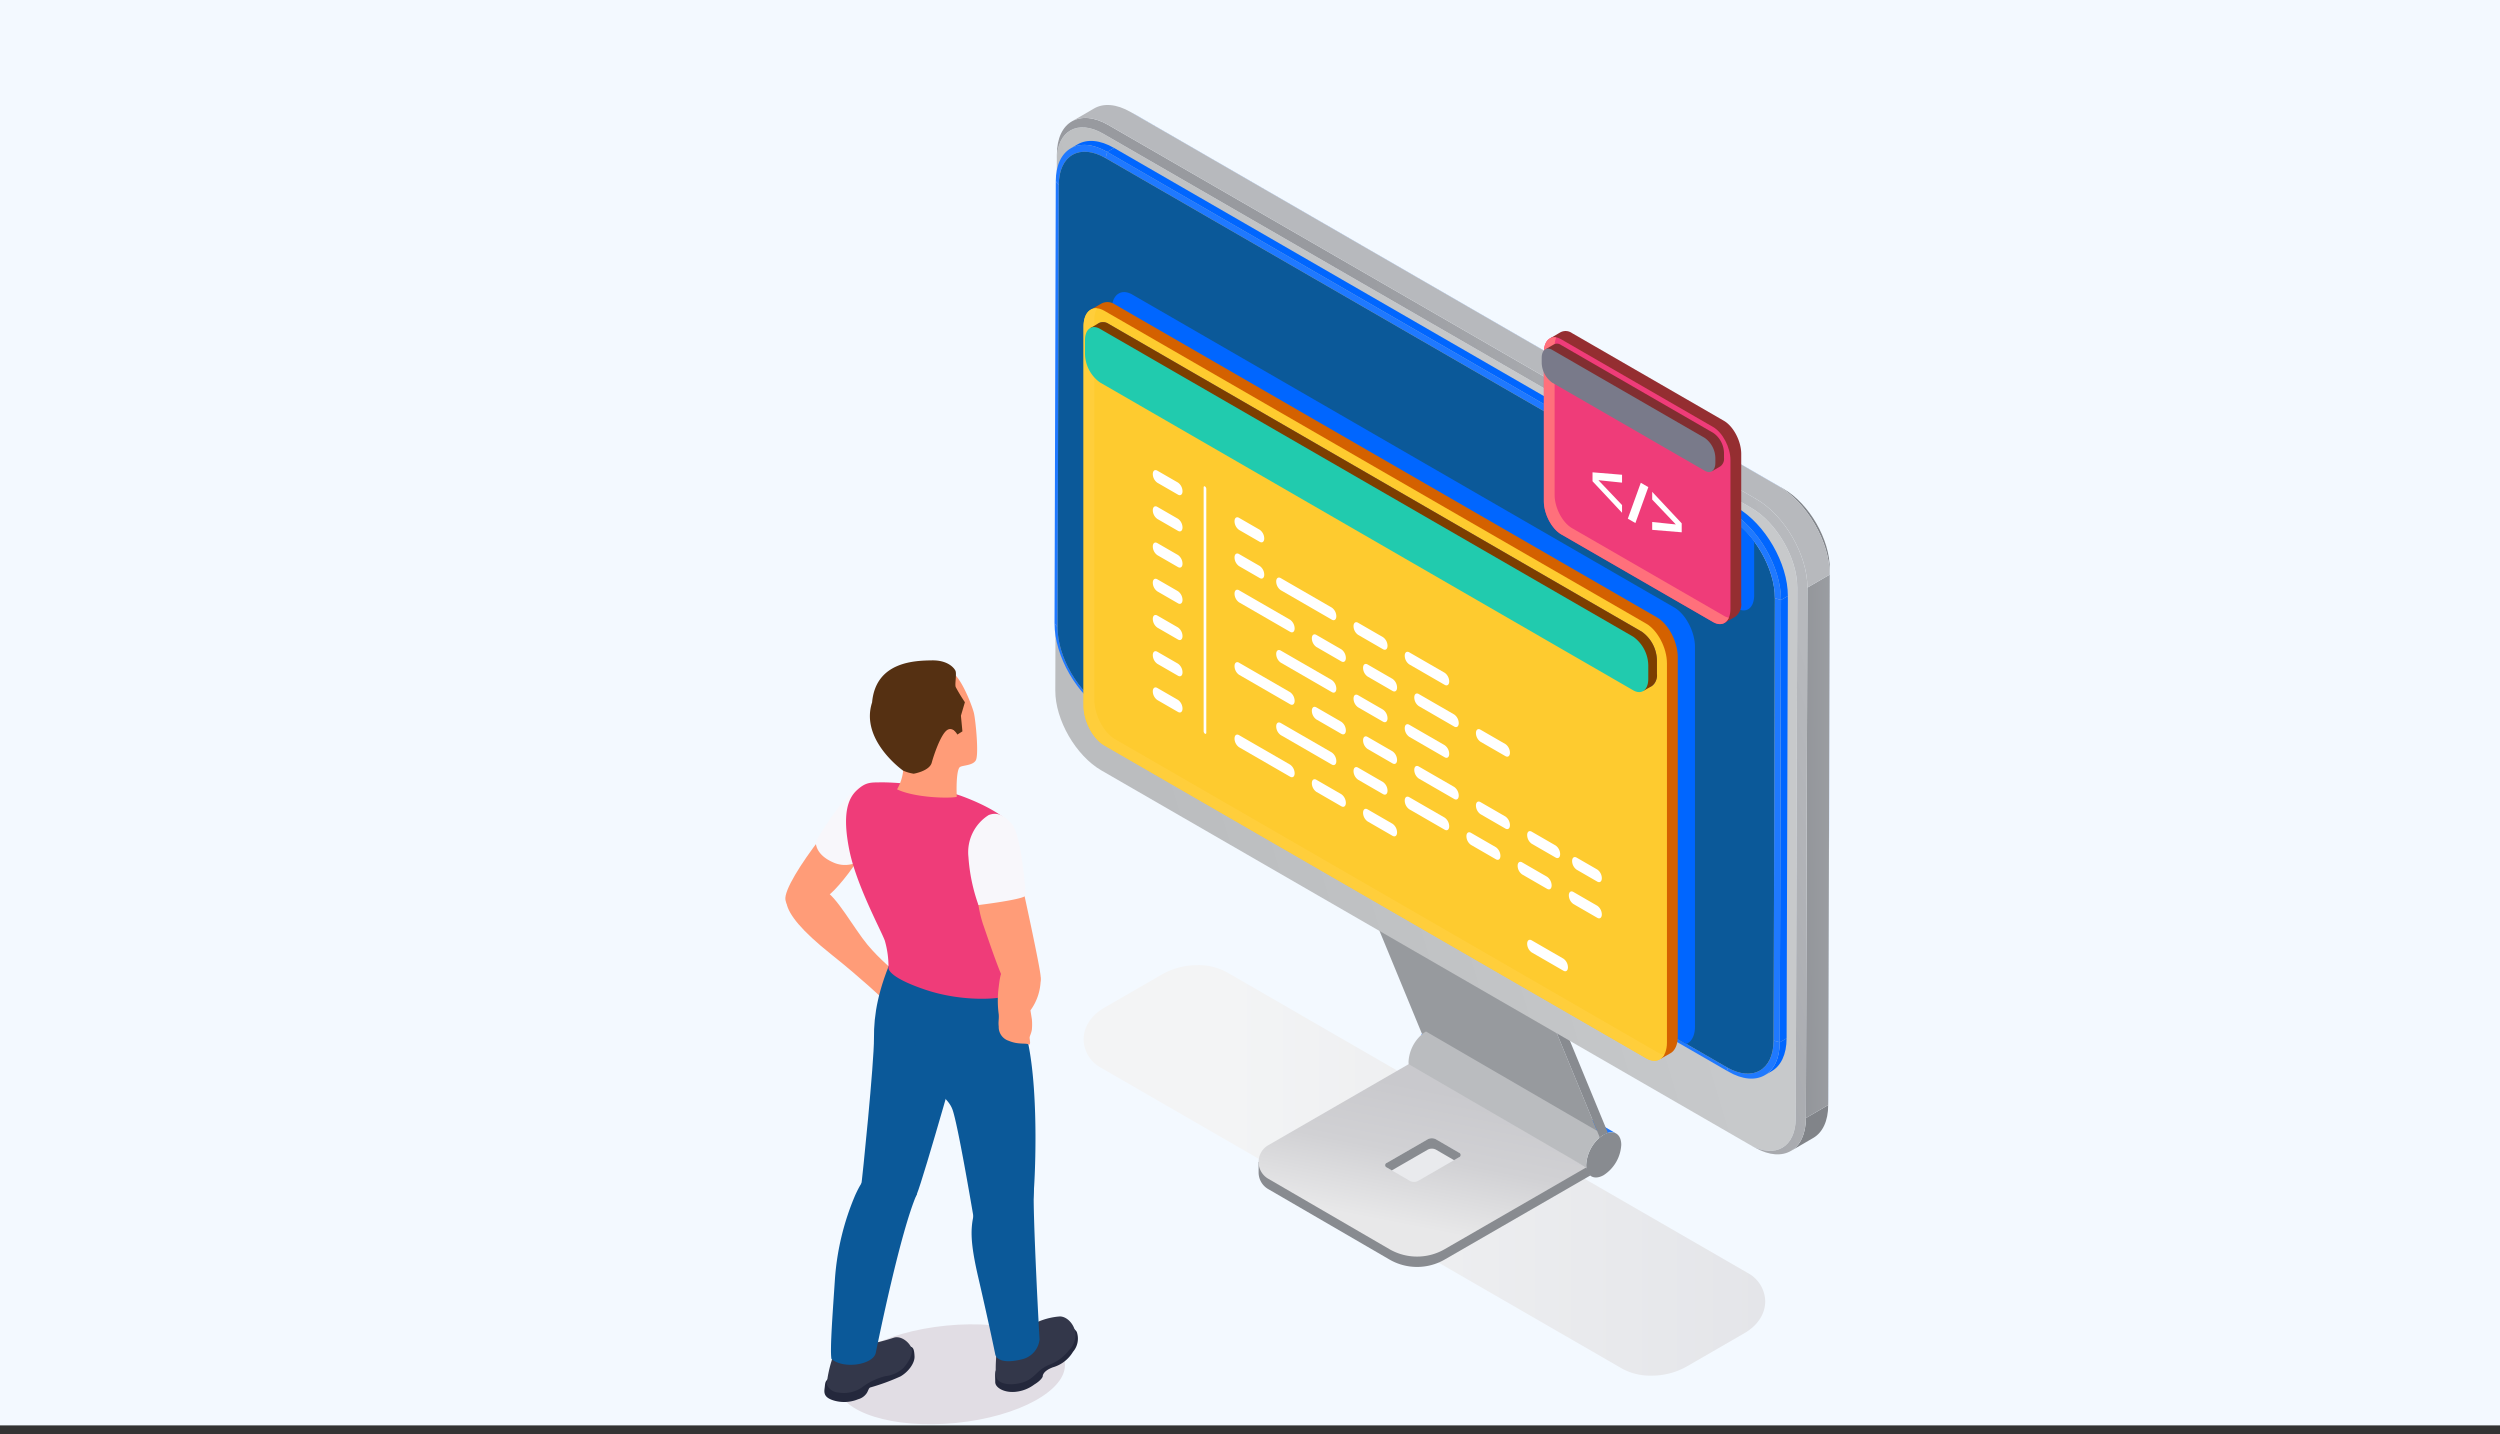 <svg xmlns="http://www.w3.org/2000/svg" xmlns:xlink="http://www.w3.org/1999/xlink" width="512" height="293.723" viewBox="0 0 512 293.723">
  <rect x="0" y="0" width="512" height="293.723" fill="#333333" stroke="none"/>
  <defs>
    <linearGradient id="linear-gradient" y1="0.5" x2="1" y2="0.5" gradientUnits="objectBoundingBox">
      <stop offset="0.214" stop-color="#f3f4f5"/>
      <stop offset="0.793" stop-color="#e8e9ec"/>
      <stop offset="1" stop-color="#e4e5e9"/>
    </linearGradient>
    <linearGradient id="linear-gradient-2" x1="0.36" y1="0.923" x2="0.619" y2="0.158" gradientUnits="objectBoundingBox">
      <stop offset="0.134" stop-color="#e8e8e9"/>
      <stop offset="0.58" stop-color="#d1d1d4"/>
      <stop offset="1" stop-color="#c9c9cd"/>
    </linearGradient>
    <linearGradient id="linear-gradient-3" x1="-4.568" y1="0.884" x2="5.568" y2="0.116" gradientUnits="objectBoundingBox">
      <stop offset="0.165" stop-color="#818489"/>
      <stop offset="1" stop-color="#b7b9bd"/>
    </linearGradient>
    <linearGradient id="linear-gradient-4" x1="0.082" y1="0.675" x2="0.918" y2="0.325" gradientUnits="objectBoundingBox">
      <stop offset="0.064" stop-color="#bbbdbf"/>
      <stop offset="0.74" stop-color="#c7c9cb"/>
    </linearGradient>
    <linearGradient id="linear-gradient-5" x1="0.399" y1="0.542" x2="0.917" y2="0.325" gradientUnits="objectBoundingBox">
      <stop offset="0.214" stop-color="#989a9f"/>
      <stop offset="1" stop-color="#b7b9bd"/>
    </linearGradient>
    <linearGradient id="linear-gradient-6" x1="0.254" y1="0.726" x2="0.76" y2="0.268" gradientUnits="objectBoundingBox">
      <stop offset="0" stop-color="#818489"/>
      <stop offset="0.433" stop-color="#b7b9bd"/>
    </linearGradient>
  </defs>
  <g id="Grupo_901591" data-name="Grupo 901591" transform="translate(-908 -410.413)">
    <rect id="Rectángulo_302280" data-name="Rectángulo 302280" width="512" height="291.92" transform="translate(908 410.413)" fill="#f3f9ff"/>
    <g id="Grupo_898079" data-name="Grupo 898079" transform="translate(1068.831 431.915)">
      <g id="Grupo_898070" data-name="Grupo 898070" transform="translate(55.134 0)">
        <path id="Trazado_625003" data-name="Trazado 625003" d="M265.434,479.68a11.983,11.983,0,0,1-5.99-1.452L152.806,416.661a6.721,6.721,0,0,1-3.617-5.831c0-2.581,1.554-4.959,4.267-6.523l11.892-6.865a14.544,14.544,0,0,1,7.185-1.828,11.989,11.989,0,0,1,5.99,1.452l106.638,61.567a6.727,6.727,0,0,1,3.617,5.834c0,2.578-1.557,4.956-4.27,6.52l-11.89,6.865A14.557,14.557,0,0,1,265.434,479.68Z" transform="translate(-143.225 -219.449)" fill="url(#linear-gradient)"/>
        <g id="Grupo_898048" data-name="Grupo 898048" transform="translate(41.794 135.786)">
          <g id="Grupo_898047" data-name="Grupo 898047" style="isolation: isolate">
            <g id="Grupo_898040" data-name="Grupo 898040" transform="translate(34.286 53.468)">
              <path id="Trazado_625004" data-name="Trazado 625004" d="M180.438,401.212l36.383,21.145a2.132,2.132,0,0,0-1.73-.117,4.025,4.025,0,0,0-.828.367l-36.383-21.142a3.862,3.862,0,0,1,.828-.369A2.144,2.144,0,0,1,180.438,401.212Z" transform="translate(-177.879 -400.97)" fill="#1f79ff"/>
            </g>
            <g id="Grupo_898041" data-name="Grupo 898041" transform="translate(33.351 54.394)">
              <path id="Trazado_625005" data-name="Trazado 625005" d="M213.88,422.74,177.5,401.6l.089-.247,36.383,21.144Z" transform="translate(-177.497 -401.349)" fill="#1f79ff"/>
            </g>
            <g id="Grupo_898042" data-name="Grupo 898042" transform="translate(67.091 74.612)">
              <path id="Trazado_625006" data-name="Trazado 625006" d="M194.88,410.114a4.026,4.026,0,0,1,.828-.367c1.586-.486,2.774.469,2.779,2.422a7.905,7.905,0,0,1-3.583,6.21c-1.251.721-2.356.621-3-.125a2.631,2.631,0,0,1-.574-1.449,4.384,4.384,0,0,1-.027-.486,7.994,7.994,0,0,1,2.644-5.523A5.757,5.757,0,0,1,194.88,410.114Z" transform="translate(-191.302 -409.622)" fill="#888b90"/>
            </g>
            <g id="Grupo_898043" data-name="Grupo 898043" transform="translate(11.609 1.461)">
              <path id="Trazado_625007" data-name="Trazado 625007" d="M226.815,453.766l-36.383-21.143L168.6,379.69l36.383,21.143Z" transform="translate(-168.6 -379.69)" fill="#979a9e"/>
            </g>
            <g id="Grupo_898044" data-name="Grupo 898044" transform="translate(30.706 53.962)">
              <path id="Trazado_625008" data-name="Trazado 625008" d="M213.847,430.829l-36.383-21.145a1.741,1.741,0,0,1-.447-.371,2.622,2.622,0,0,1-.574-1.452,4.359,4.359,0,0,1-.029-.484,8.016,8.016,0,0,1,2.647-5.526,5.634,5.634,0,0,1,.934-.68l36.383,21.142a5.762,5.762,0,0,0-.934.682,7.994,7.994,0,0,0-2.644,5.523,4.385,4.385,0,0,0,.027.486,2.631,2.631,0,0,0,.574,1.449A1.8,1.8,0,0,0,213.847,430.829Z" transform="translate(-176.414 -401.172)" fill="#babcbf"/>
            </g>
            <path id="Trazado_625009" data-name="Trazado 625009" d="M230.967,423.8l-36.383-19.019-28.753,16.6A3.931,3.931,0,0,0,164.4,422.8l-.547-.122v2.133a3.932,3.932,0,0,0,1.975,3.431l24.8,14.409a11.305,11.305,0,0,0,11.335.017l29.823-17.21Z" transform="translate(-163.85 -342.002)" fill="#888b90"/>
            <path id="Trazado_625010" data-name="Trazado 625010" d="M194.585,403.909l-28.753,16.6a3.967,3.967,0,0,0-.007,6.865l24.8,14.412a11.311,11.311,0,0,0,11.335.017l29.012-16.751Z" transform="translate(-163.85 -343.258)" fill="url(#linear-gradient-2)"/>
            <g id="Grupo_898045" data-name="Grupo 898045" transform="translate(47.991 21.145)">
              <path id="Trazado_625011" data-name="Trazado 625011" d="M184.929,387.744l22.086,53.529c-.288.144-.565.266-.85.43a5.755,5.755,0,0,0-.934.682l.088-.249L183.487,389.2Z" transform="translate(-183.487 -387.744)" fill="#888b90"/>
            </g>
            <g id="Grupo_898046" data-name="Grupo 898046" transform="translate(11.609)">
              <path id="Trazado_625012" data-name="Trazado 625012" d="M204.983,401.7,168.6,380.553l1.442-1.461,36.383,21.143Z" transform="translate(-168.6 -379.092)" fill="#1f79ff"/>
            </g>
          </g>
        </g>
        <g id="Grupo_898049" data-name="Grupo 898049" transform="translate(15.587 1.439)">
          <path id="Trazado_625013" data-name="Trazado 625013" d="M153.127,324.12l1.044.577,132.709,76.62-1.044-.577Z" transform="translate(-153.127 -324.12)" fill="#1f79ff"/>
        </g>
        <g id="Grupo_898050" data-name="Grupo 898050" transform="translate(15.356 1.31)">
          <path id="Trazado_625014" data-name="Trazado 625014" d="M153.032,324.067l1.066.589c.071.037.139.078.21.117l-1.044-.577C153.186,324.153,153.11,324.109,153.032,324.067Z" transform="translate(-153.032 -324.067)" fill="#1f79ff"/>
        </g>
        <g id="Grupo_898051" data-name="Grupo 898051" transform="translate(150.824 204.817)">
          <path id="Trazado_625015" data-name="Trazado 625015" d="M213.028,414.071l-4.565,2.654c1.884-1.095,3.052-3.424,3.062-6.733l4.568-2.654C216.083,410.647,214.915,412.976,213.028,414.071Z" transform="translate(-208.463 -407.338)" fill="#818489"/>
        </g>
        <g id="Grupo_898052" data-name="Grupo 898052" transform="translate(158.454 94.983)">
          <path id="Trazado_625016" data-name="Trazado 625016" d="M211.893,363.6l.016-1.2-.308,108.63-.016,1.2Z" transform="translate(-211.585 -362.396)" fill="#1f79ff"/>
        </g>
        <g id="Grupo_898053" data-name="Grupo 898053" transform="translate(153.887 96.187)">
          <path id="Trazado_625017" data-name="Trazado 625017" d="M210.024,365.543l4.567-2.654-.308,108.63-4.567,2.654Z" transform="translate(-209.716 -362.889)" fill="url(#linear-gradient-3)"/>
        </g>
        <g id="Grupo_898054" data-name="Grupo 898054" transform="translate(148.297 78.059)">
          <path id="Trazado_625018" data-name="Trazado 625018" d="M207.429,355.471l1.044.577c5.225,3.016,9.456,10.338,9.436,16.347l-.015,1.2C217.913,366.933,213.223,358.819,207.429,355.471Z" transform="translate(-207.429 -355.471)" fill="#818489"/>
        </g>
        <g id="Grupo_898055" data-name="Grupo 898055" transform="translate(0.162 4.589)">
          <path id="Trazado_625019" data-name="Trazado 625019" d="M289.332,403.326c5.225,3.016,9.455,10.338,9.438,16.347L298.462,528.3c-.017,6-4.274,8.432-9.5,5.413L156.253,457.1c-5.225-3.016-9.456-10.343-9.438-16.347l.308-108.63c.017-6.01,4.274-8.432,9.5-5.413Z" transform="translate(-146.815 -325.409)" fill="url(#linear-gradient-4)"/>
        </g>
        <path id="Trazado_625020" data-name="Trazado 625020" d="M290.2,402.676,157.491,326.057c-5.8-3.346-10.516-.662-10.536,6l-.015,1.2c.017-6.01,4.274-8.432,9.5-5.413L289.15,404.47c5.225,3.016,9.455,10.338,9.438,16.347l-.308,108.629c-.017,5.924-4.162,8.366-9.292,5.533q.535.293,1.066.589c5.692,3.143,10.286.438,10.3-6.134l.308-108.63C300.685,414.138,296,406.021,290.2,402.676Z" transform="translate(-146.471 -321.963)" fill="url(#linear-gradient-5)"/>
        <path id="Trazado_625021" data-name="Trazado 625021" d="M292.949,401.59,160.237,324.97c-2.916-1.684-5.56-1.84-7.471-.731l-4.565,2.654c1.909-1.11,4.553-.953,7.471.731l132.709,76.619c5.8,3.346,10.484,11.462,10.465,18.129l4.568-2.654C303.434,413.052,298.744,404.938,292.949,401.59Z" transform="translate(-144.652 -323.531)" fill="url(#linear-gradient-6)"/>
        <g id="Grupo_898056" data-name="Grupo 898056" transform="translate(0 106.205)">
          <path id="Trazado_625022" data-name="Trazado 625022" d="M156.9,384.22l.318.894c-5.8-3.346-10.484-11.46-10.465-18.126l.621.731C147.353,373.785,151.622,381.175,156.9,384.22Z" transform="translate(-146.749 -366.988)" fill="#1f79ff"/>
        </g>
        <g id="Grupo_898057" data-name="Grupo 898057" transform="translate(0 15.612)">
          <path id="Trazado_625023" data-name="Trazado 625023" d="M147.37,421.243l-.621-.731.257-90.592.621.731Z" transform="translate(-146.749 -329.919)" fill="#1f79ff"/>
        </g>
        <g id="Grupo_898058" data-name="Grupo 898058" transform="translate(3.322 7.356)">
          <path id="Trazado_625024" data-name="Trazado 625024" d="M148.108,328.064l1.4-.814c1.911-1.11,4.553-.953,7.471.731l-1.4.814C152.661,327.11,150.017,326.954,148.108,328.064Z" transform="translate(-148.108 -326.541)" fill="#06f"/>
        </g>
        <g id="Grupo_898059" data-name="Grupo 898059" transform="translate(0.257 8.171)">
          <path id="Trazado_625025" data-name="Trazado 625025" d="M147.475,335.046l-.621-.731c.02-6.66,4.739-9.348,10.533-6l-.325,1.271C151.788,326.536,147.492,328.985,147.475,335.046Z" transform="translate(-146.854 -326.874)" fill="#1f79ff"/>
        </g>
        <g id="Grupo_898060" data-name="Grupo 898060" transform="translate(10.147 123.436)">
          <path id="Trazado_625026" data-name="Trazado 625026" d="M278.434,447.67l.318.9L151.219,374.935l-.319-.9Z" transform="translate(-150.901 -374.039)" fill="#1f79ff"/>
        </g>
        <g id="Grupo_898061" data-name="Grupo 898061" transform="translate(145.472 191.146)">
          <path id="Trazado_625027" data-name="Trazado 625027" d="M207.673,408.479l-1.4.816c1.884-1.1,3.052-3.426,3.06-6.738l1.4-.814C210.726,405.056,209.558,407.385,207.673,408.479Z" transform="translate(-206.273 -401.744)" fill="#06f"/>
        </g>
        <g id="Grupo_898062" data-name="Grupo 898062" transform="translate(137.681 191.603)">
          <path id="Trazado_625028" data-name="Trazado 625028" d="M212.672,401.931l1.263.357c-.017,6.667-4.731,9.353-10.533,6l-.318-.9C208.364,410.443,212.655,408,212.672,401.931Z" transform="translate(-203.085 -401.931)" fill="#1f79ff"/>
        </g>
        <g id="Grupo_898063" data-name="Grupo 898063" transform="translate(148.533 100.553)">
          <path id="Trazado_625029" data-name="Trazado 625029" d="M207.782,365.49l1.4-.815-.257,90.592-1.4.815Z" transform="translate(-207.525 -364.675)" fill="#06f"/>
        </g>
        <g id="Grupo_898064" data-name="Grupo 898064" transform="translate(147.269 101.011)">
          <path id="Trazado_625030" data-name="Trazado 625030" d="M207.265,364.862l1.264.358-.257,90.592-1.264-.357Z" transform="translate(-207.008 -364.862)" fill="#1f79ff"/>
        </g>
        <g id="Grupo_898065" data-name="Grupo 898065" transform="translate(10.466 9.609)">
          <path id="Trazado_625031" data-name="Trazado 625031" d="M151.031,328.733l.325-1.27,127.533,73.632-.325,1.27Z" transform="translate(-151.031 -327.463)" fill="#1f79ff"/>
        </g>
        <g id="Grupo_898066" data-name="Grupo 898066" transform="translate(10.791 8.795)">
          <path id="Trazado_625032" data-name="Trazado 625032" d="M151.164,327.944l1.4-.815L280.1,400.761l-1.4.815Z" transform="translate(-151.164 -327.13)" fill="#06f"/>
        </g>
        <path id="Trazado_625033" data-name="Trazado 625033" d="M284.38,402.388l-127.533-73.63c-5.274-3.048-9.57-.6-9.587,5.465L147,424.813c-.017,6.066,4.252,13.456,9.526,16.5l127.533,73.633c5.279,3.05,9.57.6,9.587-5.465l.257-90.591C293.926,412.828,289.662,405.435,284.38,402.388Z" transform="translate(-146.382 -317.877)" fill="#0b5999"/>
        <path id="Trazado_625034" data-name="Trazado 625034" d="M222.667,369.342l-32.924-19.009v12.831c0,2.617,1.591,5.66,3.556,6.794l31.1,17.958c1.965,1.134,3.556-.068,3.556-2.688V374.242A18.054,18.054,0,0,0,222.667,369.342Z" transform="translate(-84.669 -284.831)" fill="#06f"/>
        <path id="Trazado_625035" data-name="Trazado 625035" d="M266.763,403.8,155.78,339.721c-2.346-1.356-4.248.083-4.248,3.209v77.692a10.758,10.758,0,0,0,1.774,5.621l115.93,66.931c1.073-.408,1.774-1.676,1.774-3.573v-77.69C271.01,408.783,269.109,405.149,266.763,403.8Z" transform="translate(-139.842 -300.892)" fill="#06f"/>
        <g id="Grupo_898067" data-name="Grupo 898067" transform="translate(137.999 83.24)">
          <path id="Trazado_625036" data-name="Trazado 625036" d="M203.215,358.862l.325-1.271c5.8,3.351,10.484,11.469,10.467,18.129l-1.266-.357C212.761,369.3,208.5,361.909,203.215,358.862Z" transform="translate(-203.215 -357.591)" fill="#1f79ff"/>
        </g>
        <g id="Grupo_898068" data-name="Grupo 898068" transform="translate(138.324 82.426)">
          <path id="Trazado_625037" data-name="Trazado 625037" d="M203.348,358.072l1.4-.814c5.8,3.35,10.484,11.467,10.465,18.126l-1.4.816C213.832,369.541,209.15,361.422,203.348,358.072Z" transform="translate(-203.348 -357.258)" fill="#06f"/>
        </g>
        <g id="Grupo_898069" data-name="Grupo 898069" transform="translate(67.726 211.616)">
          <path id="Trazado_625038" data-name="Trazado 625038" d="M174.8,415.159a.5.5,0,0,0,0,.953l4.734,2.749a1.807,1.807,0,0,0,1.645,0l8.388-4.841a.5.5,0,0,0,0-.953l-4.734-2.749a1.807,1.807,0,0,0-1.645,0Z" transform="translate(-174.461 -410.12)" fill="#e9eaed"/>
        </g>
        <path id="Trazado_625039" data-name="Trazado 625039" d="M174.8,416.112l1.014.589,7.378-4.26a1.807,1.807,0,0,1,1.645,0l3.72,2.16,1.009-.582a.5.5,0,0,0,0-.953l-4.734-2.749a1.807,1.807,0,0,0-1.645,0l-8.388,4.841A.5.5,0,0,0,174.8,416.112Z" transform="translate(-106.735 -198.504)" fill="#888b90"/>
      </g>
      <g id="Grupo_898072" data-name="Grupo 898072" transform="translate(0 113.735)">
        <ellipse id="Elipse_6320" data-name="Elipse 6320" cx="23.414" cy="10.018" rx="23.414" ry="10.018" transform="translate(9.665 138.547) rotate(-5.636)" fill="#e1dde4"/>
        <g id="Grupo_898071" data-name="Grupo 898071">
          <path id="Trazado_625040" data-name="Trazado 625040" d="M142.2,434.694c-.579.23-.406,1.527-.406,2.669s1.8,2.18,4,2.006a7.6,7.6,0,0,0,3.993-1.508c1.508-.907,1.733-1.635,1.733-1.635s-.142-1.053,2.05-1.882a7.044,7.044,0,0,0,4.15-3.184,4.127,4.127,0,0,0,.819-3.927c-.188-.75-1.786-1.481-2.19-1.391S142.2,434.694,142.2,434.694Z" transform="translate(-98.801 -289.548)" fill="#24283c"/>
          <path id="Trazado_625041" data-name="Trazado 625041" d="M148.049,427.5A13.894,13.894,0,0,1,155,425.051c1.422.042,2.828,1.53,3.121,3.246a4.44,4.44,0,0,1-1.361,3.749,9.188,9.188,0,0,1-4.128,2.974c-2.49,1.046-2.825,2.911-5.548,3.622s-4.734.064-5.11-1.046.042-6.156.188-6.43S148.049,427.5,148.049,427.5Z" transform="translate(-98.729 -290.683)" fill="#33374a"/>
          <path id="Trazado_625042" data-name="Trazado 625042" d="M132.047,389.364c-3.937-.046-8.194.2-7.74,2.569s3.05,5.636,9.206,10.538,10.514,9.057,10.514,9.057,5.359-2.4,3.6-4.326-4.064-3.548-6.745-6.758S134.351,390.207,132.047,389.364Z" transform="translate(-124.067 -342.216)" fill="#ff9c78"/>
          <path id="Trazado_625043" data-name="Trazado 625043" d="M131.416,384.955c-3.981,5.152-7.539,10.763-7.2,12.691s2.847,2.385,4.189,2.05,3.309-1.843,5.11-3.392,5.78-6.66,6.115-8.251S131.416,384.955,131.416,384.955Z" transform="translate(-124.189 -348.575)" fill="#ff9c78"/>
          <path id="Trazado_625044" data-name="Trazado 625044" d="M136.972,380.442c-4.184.975-10.216,11.741-10.216,11.741s-.376,2.639,3.688,4.355a5.8,5.8,0,0,0,6.7-1.591Z" transform="translate(-120.495 -355.092)" fill="#f8f7fb"/>
          <path id="Trazado_625045" data-name="Trazado 625045" d="M137.316,399.168c-3.3,7.381-4.177,12.554-4.135,17.413s-2.388,28.9-2.639,30.41,9.944,5.113,11.411,1.554,9.7-32.8,9.7-32.8l-3.685-24.293Z" transform="translate(-115.023 -339.197)" fill="#0b5999"/>
          <path id="Trazado_625046" data-name="Trazado 625046" d="M128.343,434.143c-.785.525-.7.966-.826,1.906s-.208,1.945,1.848,2.566a7.489,7.489,0,0,0,5.01-.249,3.086,3.086,0,0,0,1.713-1.178c.33-.44.428-1.107.772-1.232a43.171,43.171,0,0,0,6.2-2.273c1.645-.951,2.925-2.742,2.869-4.081s-.235-2-1.022-2.028S128.343,434.143,128.343,434.143Z" transform="translate(-119.462 -287.037)" fill="#24283c"/>
          <path id="Trazado_625047" data-name="Trazado 625047" d="M136.1,428.249a40.47,40.47,0,0,0,5.174-1.317c1.549-.609,3.351.921,3.749,2.114s-.672,2.974-1.7,4.084a6.49,6.49,0,0,1-3.644,1.633,13.113,13.113,0,0,0-4.775,2.283,6.477,6.477,0,0,1-4.839,1.068,2.754,2.754,0,0,1-2.407-1.674,25.366,25.366,0,0,1,1.173-5.34c.354-.88,2.512-2.515,2.512-2.515Z" transform="translate(-119.182 -288.164)" fill="#33374a"/>
          <path id="Trazado_625048" data-name="Trazado 625048" d="M137.029,413.08c-1.674,1.256-2.092.249-4.02,4.438a53.246,53.246,0,0,0-4.189,17.34c-.418,6.452-1.044,14.295-.709,16.257,2.486,2.192,8.578,1.193,9.082-1.256s5.071-24.921,8.4-32.46C144.021,412.183,137.029,413.08,137.029,413.08Z" transform="translate(-118.663 -308.051)" fill="#0b5999"/>
          <path id="Trazado_625049" data-name="Trazado 625049" d="M138.305,398.132c-3.011,9.465-4.267,12.9-2.424,18.933s5.863,6.784,6.953,10.052,3.685,18.513,4.272,21.946,8.378,2.346,9.382,1.09,2.515-2.263,2.85-5.193,1.2-20.385-1.007-31.331a172.414,172.414,0,0,0-5.025-19.265Z" transform="translate(-108.551 -334.99)" fill="#0b5999"/>
          <path id="Trazado_625050" data-name="Trazado 625050" d="M141.44,416.229c-1.508,5.467-2.634,6.9-.31,16.953s3.514,15.9,3.514,15.9.24,2.351,5.54,1.024a4.678,4.678,0,0,0,3.539-4.091c-.061-.442-1.408-25.769-1.178-30.351S141.44,416.229,141.44,416.229Z" transform="translate(-101.649 -306.972)" fill="#0b5999"/>
          <path id="Trazado_625051" data-name="Trazado 625051" d="M163.9,420.377c.169,2.766-1.884,3.268-2.261,3.729s-8.168,1.339-16.125-1.342-7.54-4.482-7.54-4.482a19.367,19.367,0,0,0-.755-5.57c-.8-2.178-5.863-11.435-7.288-18.64s-.335-10.428,1.591-12.188,2.891-1.549,5.4-1.591a52.438,52.438,0,0,1,15.79,2.723c6.032,2.178,10.179,4.983,10.22,6.156S163.9,420.377,163.9,420.377Z" transform="translate(-116.84 -355.308)" fill="#ef3c79"/>
          <path id="Trazado_625052" data-name="Trazado 625052" d="M143.692,395.409c-1.012,2.358-1.132,1.843-1.508,4.986a20.824,20.824,0,0,0,0,5.57c.086,1.046-.125,1.425,0,2.512a2.952,2.952,0,0,0,2.075,2.933c1.862.8,3.412.418,4,.711s.252-.963.252-1.339.335-.838.462-1.676a11.178,11.178,0,0,0,0-2.136l-.293-1.8a10.9,10.9,0,0,0,2.094-6.239C150.644,395.578,143.692,395.409,143.692,395.409Z" transform="translate(-98.477 -333.481)" fill="#ff9c78"/>
          <path id="Trazado_625053" data-name="Trazado 625053" d="M140.257,389.816a25.61,25.61,0,0,0,1.215,6.865c1.129,3.224,3.81,11.349,4.9,12.564s3.769,1.508,4.817,1.173a2.791,2.791,0,0,0,2.094-2.93c-.044-1.8-3.644-18.095-3.688-18.388S140.257,389.816,140.257,389.816Z" transform="translate(-100.988 -342.668)" fill="#ff9c78"/>
          <path id="Trazado_625054" data-name="Trazado 625054" d="M134.687,388.322a9.85,9.85,0,0,1-1.132,6.816c3.676,1.76,10.807,1.884,12.222,1.54-.127-3.363.125-5.624.6-6.063s2.639-.283,3.3-1.413-.029-8.106-.376-9.646-3.14-8.8-5.184-8.544S133.36,382.584,134.687,388.322Z" transform="translate(-110.665 -368.717)" fill="#ff9c78"/>
          <path id="Trazado_625055" data-name="Trazado 625055" d="M150.229,384.615l-1.036.655s-.973-1.816-2.2-.843-2.576,4.868-3.048,6.6-3.7,2.263-3.7,2.263a8.682,8.682,0,0,1-2.168-.638c-.472-.337-8.8-6.462-6.347-13.969.755-8.483,9.016-8.546,12.22-8.607s4.524,1.476,4.839,2.1-.156,2.764.064,3.36a35.556,35.556,0,0,0,1.884,3.111l-.816,2.764Z" transform="translate(-113.956 -370.069)" fill="#553012"/>
          <path id="Trazado_625056" data-name="Trazado 625056" d="M139.483,377.661c-.178-1.371-.376-2.1-1.109-1.6s-.723,2.358-.379,3.016,1.342,2.053,1.655,1.112A5.326,5.326,0,0,0,139.483,377.661Z" transform="translate(-104.582 -361.649)" fill="#ff9c78"/>
          <path id="Trazado_625057" data-name="Trazado 625057" d="M143.7,383.184a8.989,8.989,0,0,0-4.145,8.585,36.574,36.574,0,0,0,2.053,9.844s9.717-1.173,9.675-2.011-.755-11.433-2.681-14.407C146.764,383.059,145.339,382.556,143.7,383.184Z" transform="translate(-102.05 -351.496)" fill="#f8f7fb"/>
        </g>
      </g>
      <g id="Grupo_898074" data-name="Grupo 898074" transform="translate(61.083 40.362)">
        <path id="Trazado_625058" data-name="Trazado 625058" d="M265.695,404.628,154.712,340.551a2.694,2.694,0,0,0-2.815-.193l0,0-2.067,1.2.755.992a6.235,6.235,0,0,0-.115,1.215v77.69c0,3.128,1.9,6.762,4.248,8.116l110.531,63.813,1.232,1.62,1.933-1.1h0c.936-.5,1.535-1.721,1.535-3.473v-77.69C269.942,409.616,268.041,405.982,265.695,404.628Z" transform="translate(-148.257 -340.046)" fill="#d46100"/>
        <path id="Trazado_625059" data-name="Trazado 625059" d="M264.411,494.168,153.431,430.091c-2.346-1.354-4.248-4.986-4.248-8.114v-77.69c0-3.128,1.9-4.565,4.248-3.211l110.981,64.077c2.346,1.354,4.248,4.986,4.248,8.114v77.69C268.659,494.085,266.757,495.522,264.411,494.168Z" transform="translate(-149.183 -339.296)" fill="#fecb2f"/>
        <path id="Trazado_625060" data-name="Trazado 625060" d="M266.62,492.888,155.637,428.813c-2.346-1.354-4.248-4.988-4.248-8.116v-77.69a5.071,5.071,0,0,1,.53-2.432c-1.6-.112-2.737,1.288-2.737,3.707v77.69c0,3.128,1.9,6.76,4.248,8.114l110.981,64.077c1.6.924,2.994.547,3.717-.78A3.492,3.492,0,0,1,266.62,492.888Z" transform="translate(-149.183 -339.291)" fill="#ffce3b"/>
        <path id="Trazado_625061" data-name="Trazado 625061" d="M262.3,416.115l-109.2-63.046a7.38,7.38,0,0,1-3.082-5.887v-2.759c0-2.268,1.378-3.312,3.082-2.329l109.2,63.046a7.377,7.377,0,0,1,3.082,5.887v2.757C265.385,416.054,264.007,417.1,262.3,416.115Z" transform="translate(-147.967 -337.625)" fill="#797a8a"/>
        <g id="Grupo_898073" data-name="Grupo 898073" transform="translate(14.18 34.413)">
          <path id="Trazado_625062" data-name="Trazado 625062" d="M162.76,358.193l4.23,2.442a2.22,2.22,0,0,1,.929,1.772h0c0,.682-.415,1-.929.7l-4.23-2.441a2.229,2.229,0,0,1-.926-1.772h0C161.834,358.21,162.249,357.9,162.76,358.193Z" transform="translate(-145.096 -348.418)" fill="#fff"/>
          <path id="Trazado_625063" data-name="Trazado 625063" d="M159.519,355.514c-.152-.088-.274,0-.274.205v49.939a.649.649,0,0,0,.274.508c.142.083.262,0,.271-.178V356.034A.653.653,0,0,0,159.519,355.514Z" transform="translate(-148.834 -352.174)" fill="#fff"/>
          <path id="Trazado_625064" data-name="Trazado 625064" d="M162.76,361.228l4.23,2.442a2.221,2.221,0,0,1,.929,1.772h0c0,.684-.415,1-.929.7l-4.23-2.441a2.225,2.225,0,0,1-.926-1.772h0C161.834,361.245,162.249,360.932,162.76,361.228Z" transform="translate(-145.096 -344.036)" fill="#fff"/>
          <path id="Trazado_625065" data-name="Trazado 625065" d="M166.255,363.244l10.455,6.039a2.216,2.216,0,0,1,.929,1.769h0c0,.684-.415,1-.929.7l-10.455-6.036a2.217,2.217,0,0,1-.929-1.772h0C165.326,363.263,165.741,362.948,166.255,363.244Z" transform="translate(-140.053 -341.125)" fill="#fff"/>
          <path id="Trazado_625066" data-name="Trazado 625066" d="M172.732,366.985l5.108,2.95a2.221,2.221,0,0,1,.929,1.772h0c0,.682-.415,1-.929.7l-5.108-2.95a2.225,2.225,0,0,1-.926-1.772h0C171.806,367,172.221,366.689,172.732,366.985Z" transform="translate(-130.697 -335.723)" fill="#fff"/>
          <path id="Trazado_625067" data-name="Trazado 625067" d="M177.023,369.463l7.256,4.189a2.218,2.218,0,0,1,.926,1.772h0c0,.682-.415.995-.926.7l-7.256-4.189a2.217,2.217,0,0,1-.926-1.769h0C176.1,369.48,176.512,369.167,177.023,369.463Z" transform="translate(-124.501 -332.145)" fill="#fff"/>
          <path id="Trazado_625068" data-name="Trazado 625068" d="M188.1,381.365l-5.108-2.947a2.221,2.221,0,0,1-.929-1.772h0c0-.684.415-1,.929-.7l5.108,2.95a2.215,2.215,0,0,1,.926,1.772h0C189.028,381.347,188.615,381.66,188.1,381.365Z" transform="translate(-115.884 -322.787)" fill="#fff"/>
          <path id="Trazado_625069" data-name="Trazado 625069" d="M185.078,379.621l-7.256-4.189a2.222,2.222,0,0,1-.926-1.772h0c0-.682.415-1,.926-.7l7.256,4.189a2.225,2.225,0,0,1,.926,1.772h0C186,379.6,185.589,379.916,185.078,379.621Z" transform="translate(-123.347 -327.097)" fill="#fff"/>
          <path id="Trazado_625070" data-name="Trazado 625070" d="M178.639,375.9l-5.108-2.95a2.217,2.217,0,0,1-.926-1.769h0c0-.684.415-1,.926-.7l5.108,2.95a2.217,2.217,0,0,1,.929,1.772h0C179.568,375.885,179.152,376.2,178.639,375.9Z" transform="translate(-129.543 -330.674)" fill="#fff"/>
          <path id="Trazado_625071" data-name="Trazado 625071" d="M174.349,373.427l-5.108-2.95a2.221,2.221,0,0,1-.929-1.772h0c0-.682.415-1,.929-.7l5.108,2.95a2.221,2.221,0,0,1,.929,1.772h0C175.278,373.407,174.863,373.722,174.349,373.427Z" transform="translate(-135.74 -334.252)" fill="#fff"/>
          <path id="Trazado_625072" data-name="Trazado 625072" d="M173.218,372.772l-10.458-6.036a2.222,2.222,0,0,1-.926-1.772h0c0-.682.415-1,.926-.7l10.458,6.036a2.229,2.229,0,0,1,.926,1.772h0C174.144,372.755,173.729,373.068,173.218,372.772Z" transform="translate(-145.096 -339.653)" fill="#fff"/>
          <path id="Trazado_625073" data-name="Trazado 625073" d="M166.255,369.315l10.455,6.037a2.221,2.221,0,0,1,.929,1.772h0c0,.682-.415,1-.929.7l-10.455-6.036a2.221,2.221,0,0,1-.929-1.772h0C165.326,369.332,165.741,369.019,166.255,369.315Z" transform="translate(-140.053 -332.359)" fill="#fff"/>
          <path id="Trazado_625074" data-name="Trazado 625074" d="M172.732,373.056l5.108,2.95a2.217,2.217,0,0,1,.929,1.772h0c0,.682-.415.995-.929.7l-5.108-2.947a2.225,2.225,0,0,1-.926-1.772h0C171.806,373.073,172.221,372.76,172.732,373.056Z" transform="translate(-130.697 -326.957)" fill="#fff"/>
          <path id="Trazado_625075" data-name="Trazado 625075" d="M177.023,375.533l7.256,4.189a2.225,2.225,0,0,1,.926,1.772h0c0,.682-.415,1-.926.7l-7.256-4.189a2.225,2.225,0,0,1-.926-1.772h0C176.1,375.552,176.512,375.237,177.023,375.533Z" transform="translate(-124.501 -323.381)" fill="#fff"/>
          <path id="Trazado_625076" data-name="Trazado 625076" d="M195.28,391.582l-4.23-2.444a2.222,2.222,0,0,1-.926-1.772h0c0-.682.415-.995.926-.7l4.23,2.441a2.217,2.217,0,0,1,.929,1.772h0C196.208,391.562,195.793,391.877,195.28,391.582Z" transform="translate(-104.249 -307.304)" fill="#fff"/>
          <path id="Trazado_625077" data-name="Trazado 625077" d="M160.144,371.295l-4.23-2.442a2.221,2.221,0,0,1-.929-1.772h0c0-.684.415-1,.929-.7l4.23,2.441a2.226,2.226,0,0,1,.926,1.772h0C161.07,371.275,160.655,371.59,160.144,371.295Z" transform="translate(-154.985 -336.597)" fill="#fff"/>
          <path id="Trazado_625078" data-name="Trazado 625078" d="M160.144,374.329l-4.23-2.441a2.221,2.221,0,0,1-.929-1.772h0c0-.682.415-1,.929-.7l4.23,2.441a2.225,2.225,0,0,1,.926,1.772h0C161.07,374.312,160.655,374.625,160.144,374.329Z" transform="translate(-154.985 -332.214)" fill="#fff"/>
          <path id="Trazado_625079" data-name="Trazado 625079" d="M160.144,377.364l-4.23-2.441a2.217,2.217,0,0,1-.929-1.772h0c0-.682.415-1,.929-.7l4.23,2.444a2.222,2.222,0,0,1,.926,1.772h0C161.07,377.347,160.655,377.66,160.144,377.364Z" transform="translate(-154.985 -327.832)" fill="#fff"/>
          <path id="Trazado_625080" data-name="Trazado 625080" d="M160.144,368.26l-4.23-2.444a2.217,2.217,0,0,1-.929-1.772h0c0-.682.415-.995.929-.7l4.23,2.442a2.221,2.221,0,0,1,.926,1.772h0C161.07,368.24,160.655,368.555,160.144,368.26Z" transform="translate(-154.985 -340.979)" fill="#fff"/>
          <path id="Trazado_625081" data-name="Trazado 625081" d="M160.144,365.223l-4.23-2.441a2.217,2.217,0,0,1-.929-1.772h0c0-.682.415-1,.929-.7l4.23,2.444a2.218,2.218,0,0,1,.926,1.772h0C161.07,365.206,160.655,365.519,160.144,365.223Z" transform="translate(-154.985 -345.363)" fill="#fff"/>
          <path id="Trazado_625082" data-name="Trazado 625082" d="M160.144,362.188l-4.23-2.442a2.22,2.22,0,0,1-.929-1.772h0c0-.682.415-1,.929-.7l4.23,2.441a2.225,2.225,0,0,1,.926,1.772h0C161.07,362.171,160.655,362.484,160.144,362.188Z" transform="translate(-154.985 -349.745)" fill="#fff"/>
          <path id="Trazado_625083" data-name="Trazado 625083" d="M160.144,359.154l-4.23-2.441a2.221,2.221,0,0,1-.929-1.772h0c0-.684.415-1,.929-.7l4.23,2.441a2.225,2.225,0,0,1,.926,1.772h0C161.07,359.134,160.655,359.449,160.144,359.154Z" transform="translate(-154.985 -354.127)" fill="#fff"/>
          <path id="Trazado_625084" data-name="Trazado 625084" d="M192.183,389.793l-4.9-2.828a2.218,2.218,0,0,1-.926-1.772h0c0-.684.413-1,.926-.7l4.9,2.83a2.218,2.218,0,0,1,.926,1.772h0C193.11,389.776,192.694,390.088,192.183,389.793Z" transform="translate(-109.687 -310.445)" fill="#fff"/>
          <path id="Trazado_625085" data-name="Trazado 625085" d="M188.1,387.437l-5.108-2.95a2.217,2.217,0,0,1-.929-1.772h0c0-.682.415-1,.929-.7l5.108,2.95a2.219,2.219,0,0,1,.926,1.772h0C189.028,387.417,188.615,387.732,188.1,387.437Z" transform="translate(-115.884 -314.022)" fill="#fff"/>
          <path id="Trazado_625086" data-name="Trazado 625086" d="M185.078,385.69l-7.256-4.186a2.225,2.225,0,0,1-.926-1.772h0c0-.684.415-1,.926-.7l7.256,4.189a2.222,2.222,0,0,1,.926,1.772h0C186,385.672,185.589,385.985,185.078,385.69Z" transform="translate(-123.347 -318.331)" fill="#fff"/>
          <path id="Trazado_625087" data-name="Trazado 625087" d="M178.639,381.975l-5.108-2.95a2.221,2.221,0,0,1-.926-1.772h0c0-.682.415-1,.926-.7l5.108,2.95a2.221,2.221,0,0,1,.929,1.772h0C179.568,381.958,179.152,382.27,178.639,381.975Z" transform="translate(-129.543 -321.909)" fill="#fff"/>
          <path id="Trazado_625088" data-name="Trazado 625088" d="M174.349,379.5l-5.108-2.947a2.221,2.221,0,0,1-.929-1.772h0c0-.684.415-1,.929-.7l5.108,2.95a2.217,2.217,0,0,1,.929,1.772h0C175.278,379.478,174.863,379.791,174.349,379.5Z" transform="translate(-135.74 -325.486)" fill="#fff"/>
          <path id="Trazado_625089" data-name="Trazado 625089" d="M173.218,378.843l-10.458-6.036a2.226,2.226,0,0,1-.926-1.772h0c0-.684.415-1,.926-.7l10.458,6.036a2.225,2.225,0,0,1,.926,1.772h0C174.144,378.824,173.729,379.139,173.218,378.843Z" transform="translate(-145.096 -330.888)" fill="#fff"/>
          <path id="Trazado_625090" data-name="Trazado 625090" d="M166.255,375.385l10.455,6.039a2.217,2.217,0,0,1,.929,1.772h0c0,.682-.415.995-.929.7l-10.455-6.037a2.217,2.217,0,0,1-.929-1.772h0C165.326,375.4,165.741,375.089,166.255,375.385Z" transform="translate(-140.053 -323.594)" fill="#fff"/>
          <path id="Trazado_625091" data-name="Trazado 625091" d="M172.732,379.126l5.108,2.95a2.221,2.221,0,0,1,.929,1.772h0c0,.684-.415,1-.929.7l-5.108-2.95a2.222,2.222,0,0,1-.926-1.772h0C171.806,379.145,172.221,378.83,172.732,379.126Z" transform="translate(-130.697 -318.193)" fill="#fff"/>
          <path id="Trazado_625092" data-name="Trazado 625092" d="M177.023,381.6l7.256,4.189a2.222,2.222,0,0,1,.926,1.772h0c0,.682-.415.995-.926.7l-7.256-4.186a2.225,2.225,0,0,1-.926-1.772h0C176.1,381.621,176.512,381.308,177.023,381.6Z" transform="translate(-124.501 -314.615)" fill="#fff"/>
          <path id="Trazado_625093" data-name="Trazado 625093" d="M187.283,393.6l6.5,3.754a2.214,2.214,0,0,1,.926,1.769h0c0,.684-.413,1-.926.7l-6.5-3.751a2.219,2.219,0,0,1-.926-1.772h0C186.357,393.615,186.77,393.3,187.283,393.6Z" transform="translate(-109.687 -297.296)" fill="#fff"/>
          <path id="Trazado_625094" data-name="Trazado 625094" d="M182.195,384.588l5.108,2.95a2.218,2.218,0,0,1,.926,1.772h0c0,.684-.413,1-.926.7l-5.108-2.95a2.217,2.217,0,0,1-.929-1.772h0C181.266,384.607,181.681,384.292,182.195,384.588Z" transform="translate(-117.037 -310.306)" fill="#fff"/>
          <path id="Trazado_625095" data-name="Trazado 625095" d="M186.484,387.066l5.108,2.95a2.217,2.217,0,0,1,.929,1.772h0c0,.682-.415,1-.929.7l-5.108-2.95a2.219,2.219,0,0,1-.926-1.772h0C185.558,387.083,185.971,386.77,186.484,387.066Z" transform="translate(-110.84 -306.728)" fill="#fff"/>
          <path id="Trazado_625096" data-name="Trazado 625096" d="M190.775,389.544l4.9,2.828a2.22,2.22,0,0,1,.929,1.772h0c0,.682-.416,1-.929.7l-4.9-2.83a2.222,2.222,0,0,1-.926-1.772h0C189.849,389.562,190.264,389.246,190.775,389.544Z" transform="translate(-104.644 -303.151)" fill="#fff"/>
          <path id="Trazado_625097" data-name="Trazado 625097" d="M178.639,388.043l-5.108-2.947a2.225,2.225,0,0,1-.926-1.772h0c0-.684.415-1,.926-.7l5.108,2.95a2.217,2.217,0,0,1,.929,1.772h0C179.568,388.026,179.152,388.342,178.639,388.043Z" transform="translate(-129.543 -313.143)" fill="#fff"/>
          <path id="Trazado_625098" data-name="Trazado 625098" d="M174.349,385.568l-5.108-2.95a2.217,2.217,0,0,1-.929-1.772h0c0-.682.415-1,.929-.7l5.108,2.95a2.22,2.22,0,0,1,.929,1.772h0C175.278,385.551,174.863,385.863,174.349,385.568Z" transform="translate(-135.74 -316.721)" fill="#fff"/>
          <path id="Trazado_625099" data-name="Trazado 625099" d="M173.218,384.913l-10.458-6.036a2.222,2.222,0,0,1-.926-1.772h0c0-.682.415-1,.926-.7l10.458,6.039a2.222,2.222,0,0,1,.926,1.772h0C174.144,384.9,173.729,385.209,173.218,384.913Z" transform="translate(-145.096 -322.123)" fill="#fff"/>
        </g>
      </g>
      <g id="Grupo_898076" data-name="Grupo 898076" transform="translate(61.374 44.464)">
        <path id="Trazado_625100" data-name="Trazado 625100" d="M223.811,360.855,192.7,342.895a2.247,2.247,0,0,0-2.378-.149l0,0-2.007,1.168.843,1.376c0,.1-.012.2-.012.3v30.461c0,2.617,1.593,5.66,3.556,6.794l30.043,17.344,1.246,2.038,2.146-1.239,0,0a3.148,3.148,0,0,0,1.229-2.872V367.649C227.367,365.029,225.776,361.989,223.811,360.855Z" transform="translate(-92.966 -340.646)" fill="#952e31"/>
        <path id="Trazado_625101" data-name="Trazado 625101" d="M222.415,401.321l-31.1-17.958c-1.965-1.134-3.556-4.177-3.556-6.794V346.108c0-2.62,1.591-3.822,3.556-2.688l31.1,17.958c1.965,1.134,3.556,4.177,3.556,6.794v30.461C225.97,401.25,224.38,402.454,222.415,401.321Z" transform="translate(-93.779 -339.895)" fill="#ef3c79"/>
        <path id="Trazado_625102" data-name="Trazado 625102" d="M224.624,400.044l-31.106-17.958c-1.963-1.134-3.556-4.177-3.556-6.794V344.831a4.54,4.54,0,0,1,.332-1.8c-1.469-.264-2.539.929-2.539,3.077v30.461c0,2.617,1.591,5.66,3.556,6.794l31.1,17.958c1.43.826,2.659.408,3.224-.887A3.147,3.147,0,0,1,224.624,400.044Z" transform="translate(-93.779 -339.894)" fill="#ff707b"/>
        <path id="Trazado_625103" data-name="Trazado 625103" d="M222.28,361.833l-31.255-18.046a1.356,1.356,0,0,0-1.449-.086l0,0-1.672.965.97.714v1.012a5.156,5.156,0,0,0,2.153,4.116L213.67,363.58l8.29,6.083,1.711-.987h0a1.887,1.887,0,0,0,.767-1.752v-.975A5.158,5.158,0,0,0,222.28,361.833Z" transform="translate(-93.568 -339.119)" fill="#812e31"/>
        <path id="Trazado_625104" data-name="Trazado 625104" d="M262.7,405.137l-109.2-63.046a1.931,1.931,0,0,0-2.1-.1l0,0-1.65.948.78.511a4.439,4.439,0,0,0-.1.975v2.759a7.38,7.38,0,0,0,3.082,5.887l98.043,56.6,11.518,7.552,1.623-.931,0,0a2.7,2.7,0,0,0,1.1-2.507v-2.757A7.377,7.377,0,0,0,262.7,405.137Z" transform="translate(-148.658 -341.725)" fill="#7c3e00"/>
        <path id="Trazado_625105" data-name="Trazado 625105" d="M261.58,416.532l-109.2-63.046A7.376,7.376,0,0,1,149.3,347.6v-2.757c0-2.27,1.378-3.314,3.082-2.332l109.2,63.046a7.377,7.377,0,0,1,3.082,5.887V414.2C264.662,416.471,263.284,417.514,261.58,416.532Z" transform="translate(-149.302 -341.124)" fill="#21cbae"/>
        <path id="Trazado_625106" data-name="Trazado 625106" d="M220.986,368.969l-31.258-18.046a5.156,5.156,0,0,1-2.153-4.116v-.975c0-1.586.963-2.314,2.153-1.628l31.258,18.046a5.163,5.163,0,0,1,2.153,4.116v.975C223.139,368.927,222.174,369.656,220.986,368.969Z" transform="translate(-94.039 -338.517)" fill="#797a8a"/>
        <g id="Grupo_898075" data-name="Grupo 898075" transform="translate(103.945 30.769)">
          <path id="Trazado_625107" data-name="Trazado 625107" d="M197.878,356.424l-4.839-.5,4.839,5.091V362.6l-6.044-6.459v-1.83l6.044.5Z" transform="translate(-191.834 -354.315)" fill="#fff"/>
          <path id="Trazado_625108" data-name="Trazado 625108" d="M196.834,362.128l4.839.5-4.839-5.091v-1.589l6.044,6.459v1.831l-6.044-.5Z" transform="translate(-184.614 -351.959)" fill="#fff"/>
        </g>
        <path id="Trazado_625109" data-name="Trazado 625109" d="M197.449,355.189l-2.657,7.356,1.55.895,2.649-7.36Z" transform="translate(-83.619 -322.284)" fill="#fff"/>
      </g>
    </g>
  </g>
</svg>
